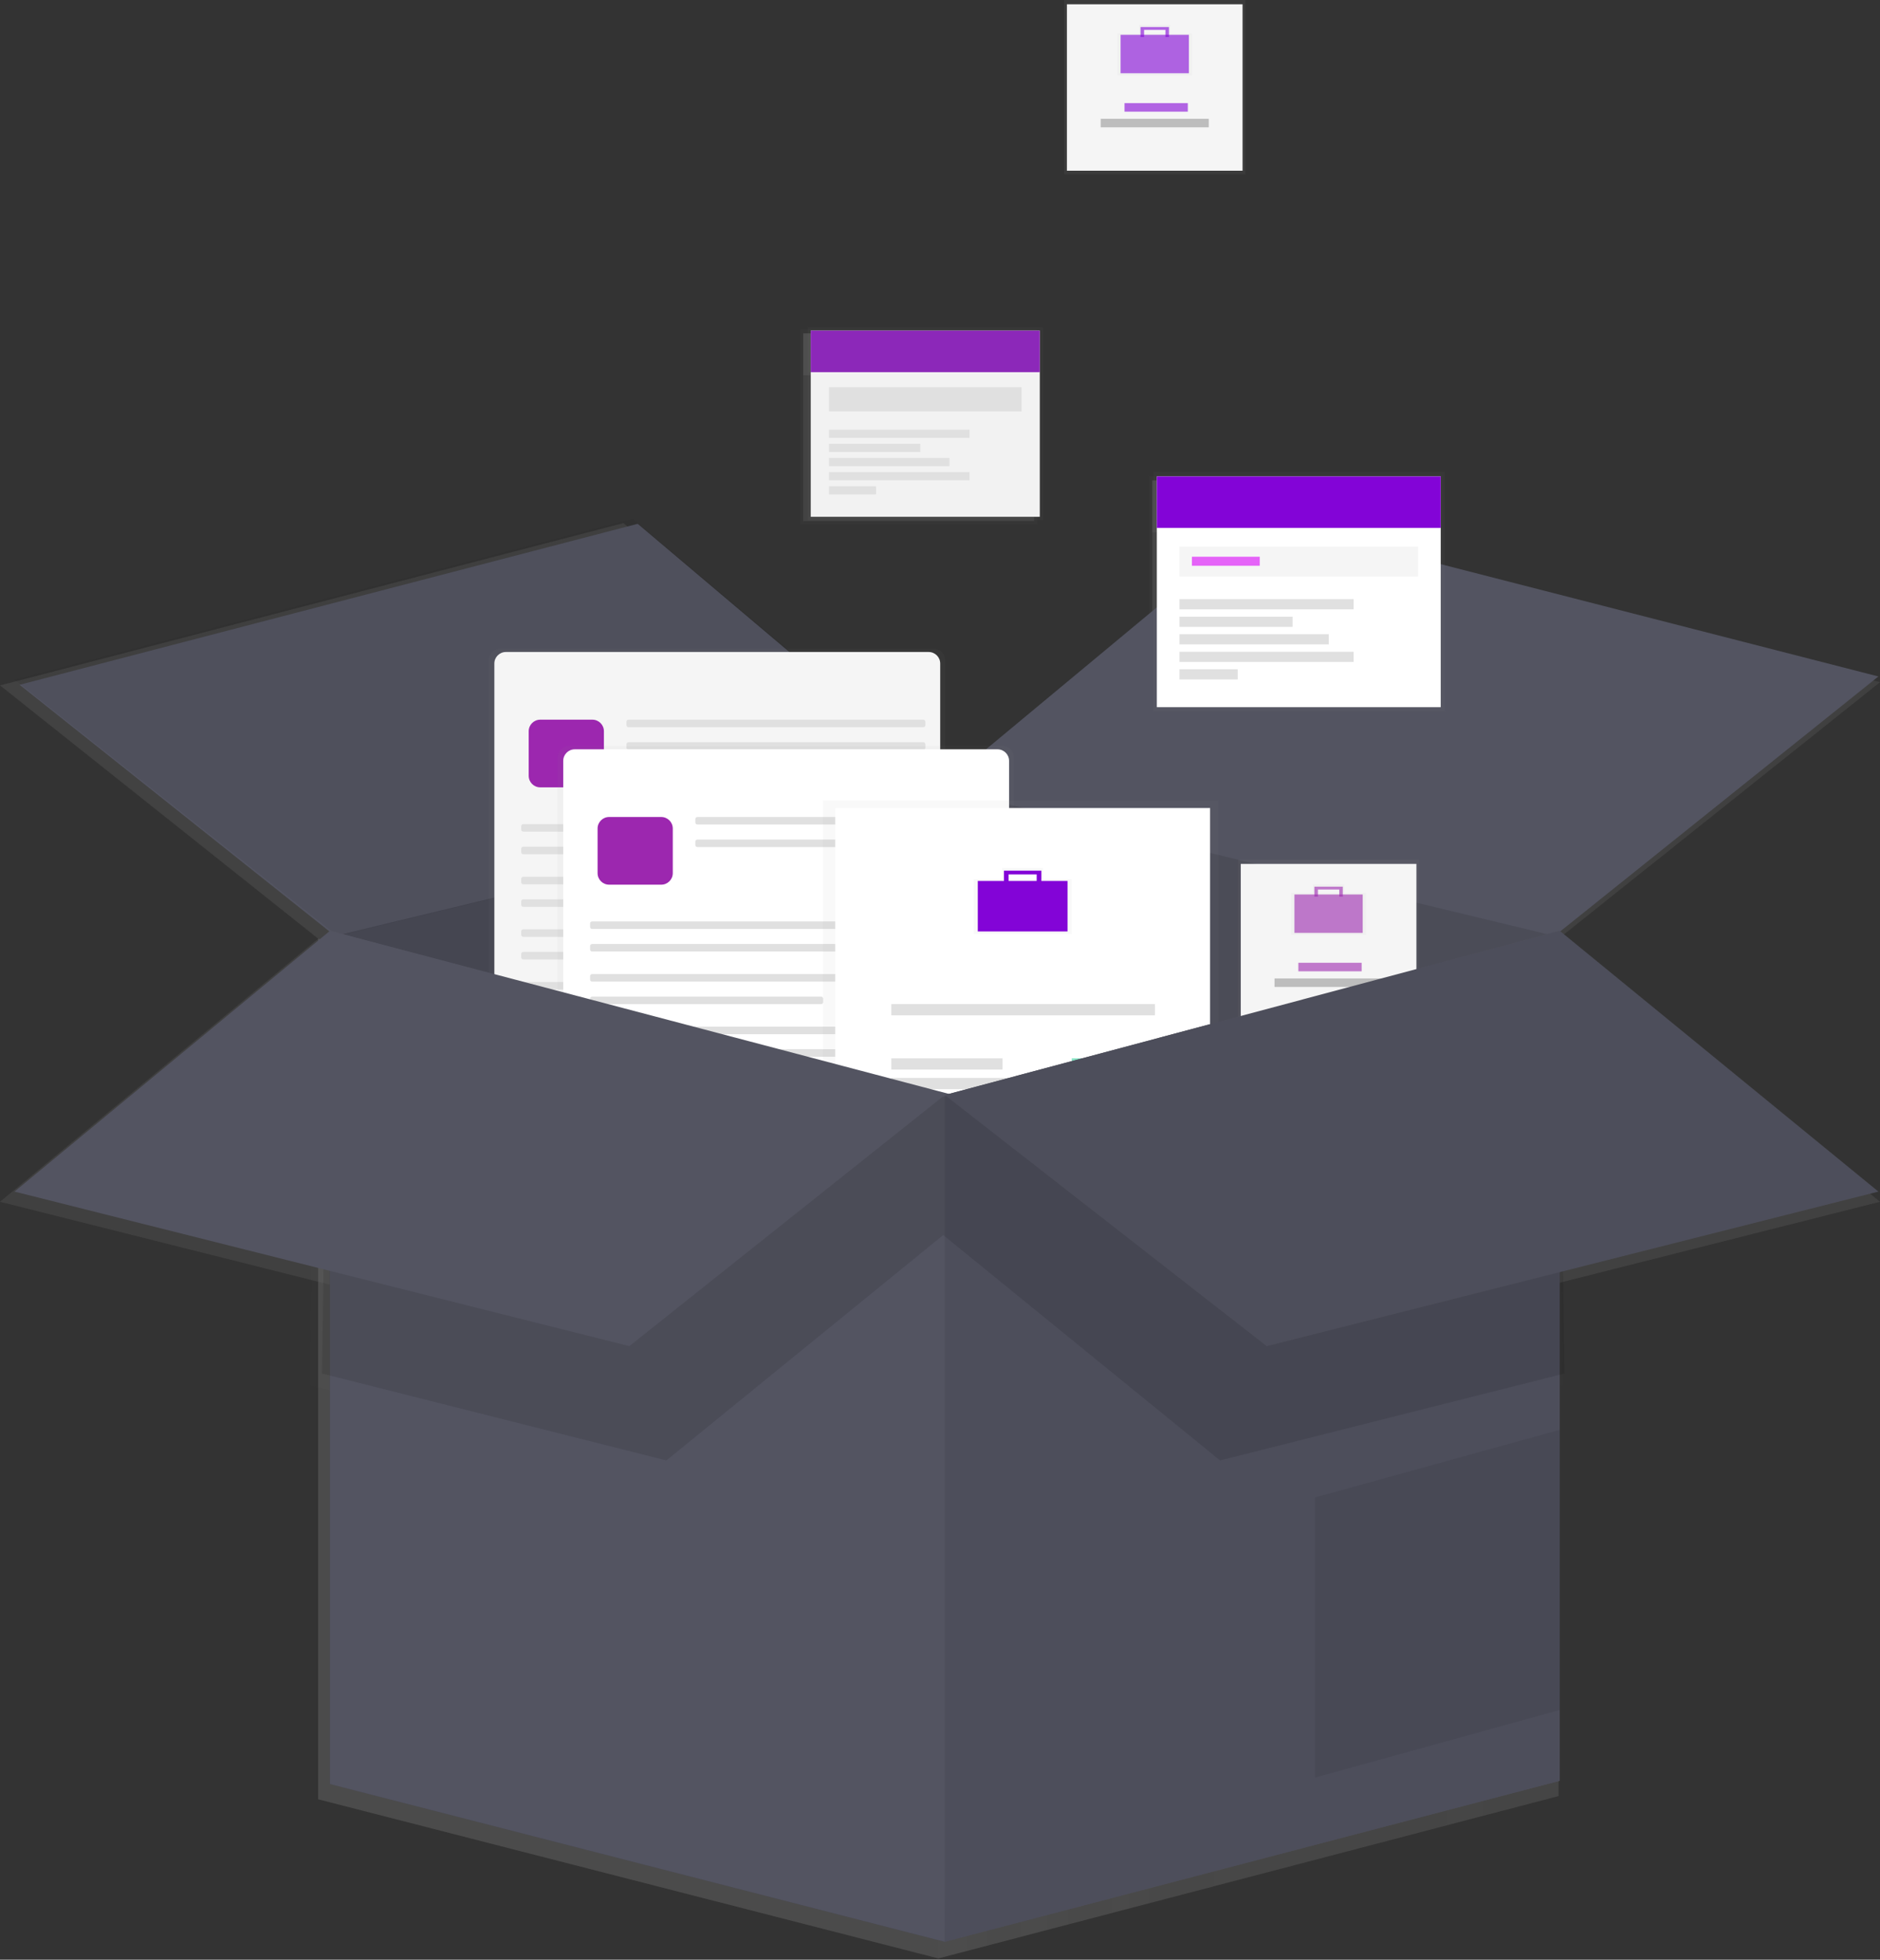 <?xml version="1.0" encoding="UTF-8" standalone="no"?>
<!DOCTYPE svg PUBLIC "-//W3C//DTD SVG 1.1//EN" "http://www.w3.org/Graphics/SVG/1.1/DTD/svg11.dtd">
<svg width="100%" height="100%" viewBox="0 0 734 765" version="1.1" xmlns="http://www.w3.org/2000/svg" xmlns:xlink="http://www.w3.org/1999/xlink" xml:space="preserve" xmlns:serif="http://www.serif.com/" style="fill-rule:evenodd;clip-rule:evenodd;stroke-linejoin:round;stroke-miterlimit:2;">
    <rect x="0" y="0" width="734" height="765" fill="#333333" stroke="none"/>
    <g opacity="0.7">
        <path d="M608.5,366.44L366.37,308.13L366.37,764.5L608.5,701.12L608.5,366.44Z" style="fill:url(#_Linear1);fill-rule:nonzero;"/>
        <g opacity="0.1">
            <path d="M608.5,366.44L366.37,308.13L366.37,764.5L608.5,701.12L608.5,366.44Z" style="fill:url(#_Linear2);fill-rule:nonzero;"/>
        </g>
        <path d="M124.23,366.44L366.37,308.13L366.37,764.5L124.23,702.38L124.23,366.44Z" style="fill:url(#_Linear3);fill-rule:nonzero;"/>
        <g opacity="0.17">
            <path d="M124.23,366.44L366.37,308.13L366.37,764.5L124.23,702.38L124.23,366.44Z" style="fill:url(#_Linear4);fill-rule:nonzero;"/>
        </g>
        <path d="M366.37,308.13L491.87,204.18L734,266.3L608.5,366.44L366.37,308.13Z" style="fill:url(#_Linear5);fill-rule:nonzero;"/>
        <path d="M0,267.56L124.23,366.44L366.37,308.13L243.4,204.18L0,267.56Z" style="fill:url(#_Linear6);fill-rule:nonzero;"/>
        <g opacity="0.05">
            <path d="M0,267.56L124.23,366.44L366.37,308.13L243.4,204.18L0,267.56Z" style="fill:url(#_Linear7);fill-rule:nonzero;"/>
        </g>
        <g opacity="0.5">
            <path d="M366.5,259.88C366.5,257.396 364.484,255.38 362,255.38L191.28,255.38C188.796,255.38 186.78,257.396 186.78,259.88L186.78,416.7C186.78,419.184 188.796,421.2 191.28,421.2L362,421.2C364.484,421.2 366.5,419.184 366.5,416.7L366.5,259.88Z" style="fill:url(#_Linear8);"/>
        </g>
        <path d="M364.55,261.16C364.55,258.676 362.534,256.66 360.05,256.66L193.47,256.66C190.986,256.66 188.97,258.676 188.97,261.16L188.97,413.96C188.97,416.444 190.986,418.46 193.47,418.46L360.05,418.46C362.534,418.46 364.55,416.444 364.55,413.96L364.55,261.16Z" style="fill:url(#_Linear9);"/>
        <path d="M232.11,287.81C232.11,285.326 230.094,283.31 227.61,283.31L207,283.31C204.516,283.31 202.5,285.326 202.5,287.81L202.5,305.46C202.5,307.944 204.516,309.96 207,309.96L227.61,309.96C230.094,309.96 232.11,307.944 232.11,305.46L232.11,287.81Z" style="fill:url(#_Linear10);"/>
        <path d="M358.7,284.11C358.7,283.668 358.342,283.31 357.9,283.31L241.79,283.31C241.348,283.31 240.99,283.668 240.99,284.11L240.99,285.47C240.99,285.912 241.348,286.27 241.79,286.27L357.9,286.27C358.342,286.27 358.7,285.912 358.7,285.47L358.7,284.11Z" style="fill:url(#_Linear11);"/>
        <path d="M358.7,292.99C358.7,292.548 358.342,292.19 357.9,292.19L241.79,292.19C241.348,292.19 240.99,292.548 240.99,292.99L240.99,294.35C240.99,294.792 241.348,295.15 241.79,295.15L357.9,295.15C358.342,295.15 358.7,294.792 358.7,294.35L358.7,292.99Z" style="fill:url(#_Linear12);"/>
        <path d="M358.7,325.24C358.7,324.798 358.342,324.44 357.9,324.44L200.34,324.44C199.898,324.44 199.54,324.798 199.54,325.24L199.54,326.6C199.54,327.042 199.898,327.4 200.34,327.4L357.9,327.4C358.342,327.4 358.7,327.042 358.7,326.6L358.7,325.24Z" style="fill:url(#_Linear13);"/>
        <path d="M358.7,334.12C358.7,333.678 358.342,333.32 357.9,333.32L200.34,333.32C199.898,333.32 199.54,333.678 199.54,334.12L199.54,335.48C199.54,335.922 199.898,336.28 200.34,336.28L357.9,336.28C358.342,336.28 358.7,335.922 358.7,335.48L358.7,334.12Z" style="fill:url(#_Linear14);"/>
        <path d="M358.7,345.96C358.7,345.518 358.342,345.16 357.9,345.16L200.34,345.16C199.898,345.16 199.54,345.518 199.54,345.96L199.54,347.32C199.54,347.762 199.898,348.12 200.34,348.12L357.9,348.12C358.342,348.12 358.7,347.762 358.7,347.32L358.7,345.96Z" style="fill:url(#_Linear15);"/>
        <path d="M291.33,354.85C291.33,354.408 290.972,354.05 290.53,354.05L200.34,354.05C199.898,354.05 199.54,354.408 199.54,354.85L199.54,356.21C199.54,356.652 199.898,357.01 200.34,357.01L290.53,357.01C290.972,357.01 291.33,356.652 291.33,356.21L291.33,354.85Z" style="fill:url(#_Linear16);"/>
        <path d="M358.7,366.66C358.7,366.218 358.342,365.86 357.9,365.86L200.34,365.86C199.898,365.86 199.54,366.218 199.54,366.66L199.54,368.02C199.54,368.462 199.898,368.82 200.34,368.82L357.9,368.82C358.342,368.82 358.7,368.462 358.7,368.02L358.7,366.66Z" style="fill:url(#_Linear17);"/>
        <path d="M358.7,375.54C358.7,375.098 358.342,374.74 357.9,374.74L200.34,374.74C199.898,374.74 199.54,375.098 199.54,375.54L199.54,376.9C199.54,377.342 199.898,377.7 200.34,377.7L357.9,377.7C358.342,377.7 358.7,377.342 358.7,376.9L358.7,375.54Z" style="fill:url(#_Linear18);"/>
        <path d="M358.7,387.39C358.7,386.948 358.342,386.59 357.9,386.59L200.34,386.59C199.898,386.59 199.54,386.948 199.54,387.39L199.54,388.75C199.54,389.192 199.898,389.55 200.34,389.55L357.9,389.55C358.342,389.55 358.7,389.192 358.7,388.75L358.7,387.39Z" style="fill:url(#_Linear19);"/>
        <path d="M291.33,396.27C291.33,395.828 290.972,395.47 290.53,395.47L200.34,395.47C199.898,395.47 199.54,395.828 199.54,396.27L199.54,397.63C199.54,398.072 199.898,398.43 200.34,398.43L290.53,398.43C290.972,398.43 291.33,398.072 291.33,397.63L291.33,396.27Z" style="fill:url(#_Linear20);"/>
        <g opacity="0.5">
            <path d="M393.62,298.19C393.62,295.706 391.604,293.69 389.12,293.69L218.4,293.69C215.916,293.69 213.9,295.706 213.9,298.19L213.9,455.01C213.9,457.494 215.916,459.51 218.4,459.51L389.12,459.51C391.604,459.51 393.62,457.494 393.62,455.01L393.62,298.19Z" style="fill:url(#_Linear21);"/>
        </g>
        <path d="M391.67,299.48C391.67,296.996 389.654,294.98 387.17,294.98L220.59,294.98C218.106,294.98 216.09,296.996 216.09,299.48L216.09,452.28C216.09,454.764 218.106,456.78 220.59,456.78L387.17,456.78C389.654,456.78 391.67,454.764 391.67,452.28L391.67,299.48Z" style="fill:url(#_Linear22);"/>
        <path d="M259.23,326.13C259.23,323.646 257.214,321.63 254.73,321.63L234.12,321.63C231.636,321.63 229.62,323.646 229.62,326.13L229.62,343.78C229.62,346.264 231.636,348.28 234.12,348.28L254.73,348.28C257.214,348.28 259.23,346.264 259.23,343.78L259.23,326.13Z" style="fill:url(#_Linear23);"/>
        <path d="M385.83,322.43C385.83,321.988 385.472,321.63 385.03,321.63L268.92,321.63C268.478,321.63 268.12,321.988 268.12,322.43L268.12,323.79C268.12,324.232 268.478,324.59 268.92,324.59L385.03,324.59C385.472,324.59 385.83,324.232 385.83,323.79L385.83,322.43Z" style="fill:url(#_Linear24);"/>
        <path d="M385.83,331.31C385.83,330.868 385.472,330.51 385.03,330.51L268.92,330.51C268.478,330.51 268.12,330.868 268.12,331.31L268.12,332.67C268.12,333.112 268.478,333.47 268.92,333.47L385.03,333.47C385.472,333.47 385.83,333.112 385.83,332.67L385.83,331.31Z" style="fill:url(#_Linear25);"/>
        <path d="M385.82,363.55C385.82,363.108 385.462,362.75 385.02,362.75L227.46,362.75C227.018,362.75 226.66,363.108 226.66,363.55L226.66,364.91C226.66,365.352 227.018,365.71 227.46,365.71L385.02,365.71C385.462,365.71 385.82,365.352 385.82,364.91L385.82,363.55Z" style="fill:url(#_Linear26);"/>
        <path d="M385.82,372.44C385.82,371.998 385.462,371.64 385.02,371.64L227.46,371.64C227.018,371.64 226.66,371.998 226.66,372.44L226.66,373.8C226.66,374.242 227.018,374.6 227.46,374.6L385.02,374.6C385.462,374.6 385.82,374.242 385.82,373.8L385.82,372.44Z" style="fill:url(#_Linear27);"/>
        <path d="M385.82,384.28C385.82,383.838 385.462,383.48 385.02,383.48L227.46,383.48C227.018,383.48 226.66,383.838 226.66,384.28L226.66,385.64C226.66,386.082 227.018,386.44 227.46,386.44L385.02,386.44C385.462,386.44 385.82,386.082 385.82,385.64L385.82,384.28Z" style="fill:url(#_Linear28);"/>
        <path d="M318.45,393.16C318.45,392.718 318.092,392.36 317.65,392.36L227.46,392.36C227.018,392.36 226.66,392.718 226.66,393.16L226.66,394.52C226.66,394.962 227.018,395.32 227.46,395.32L317.65,395.32C318.092,395.32 318.45,394.962 318.45,394.52L318.45,393.16Z" style="fill:url(#_Linear29);"/>
        <path d="M385.82,404.98C385.82,404.538 385.462,404.18 385.02,404.18L227.46,404.18C227.018,404.18 226.66,404.538 226.66,404.98L226.66,406.34C226.66,406.782 227.018,407.14 227.46,407.14L385.02,407.14C385.462,407.14 385.82,406.782 385.82,406.34L385.82,404.98Z" style="fill:url(#_Linear30);"/>
        <path d="M385.82,413.86C385.82,413.418 385.462,413.06 385.02,413.06L227.46,413.06C227.018,413.06 226.66,413.418 226.66,413.86L226.66,415.22C226.66,415.662 227.018,416.02 227.46,416.02L385.02,416.02C385.462,416.02 385.82,415.662 385.82,415.22L385.82,413.86Z" style="fill:url(#_Linear31);"/>
        <path d="M385.82,425.71C385.82,425.268 385.462,424.91 385.02,424.91L227.46,424.91C227.018,424.91 226.66,425.268 226.66,425.71L226.66,427.07C226.66,427.512 227.018,427.87 227.46,427.87L385.02,427.87C385.462,427.87 385.82,427.512 385.82,427.07L385.82,425.71Z" style="fill:url(#_Linear32);"/>
        <path d="M318.45,434.59C318.45,434.148 318.092,433.79 317.65,433.79L227.46,433.79C227.018,433.79 226.66,434.148 226.66,434.59L226.66,435.95C226.66,436.392 227.018,436.75 227.46,436.75L317.65,436.75C318.092,436.75 318.45,436.392 318.45,435.95L318.45,434.59Z" style="fill:url(#_Linear33);"/>
        <g opacity="0.5">
            <rect x="318.41" y="315.15" width="155.72" height="182.96" style="fill:url(#_Linear34);"/>
        </g>
        <rect x="323.2" y="318.1" width="147.62" height="175.97" style="fill:url(#_Linear35);"/>
        <g opacity="0.5">
            <path d="M405.05,346.08L405.05,341.66L389,341.66L389,346.08L377.71,346.08L377.71,367.79L416.31,367.79L416.31,346.08L405.05,346.08ZM391,343.25L403,343.25L403,346.06L391,346.06L391,343.25Z" style="fill:url(#_Linear36);fill-rule:nonzero;"/>
        </g>
        <rect x="379.34" y="346.81" width="35.34" height="19.88" style="fill:url(#_Linear37);"/>
        <path d="M389.65,342.76L389.65,347.92L391.49,347.92L391.49,344.24L402.53,344.24L402.53,347.92L404.37,347.92L404.37,342.76L389.65,342.76Z" style="fill:url(#_Linear38);fill-rule:nonzero;"/>
        <rect x="345.29" y="395.3" width="103.81" height="4.42" style="fill:url(#_Linear39);"/>
        <rect x="345.29" y="424.38" width="103.81" height="4.42" style="fill:url(#_Linear40);"/>
        <rect x="345.29" y="432.11" width="103.81" height="4.42" style="fill:url(#_Linear41);"/>
        <rect x="345.29" y="416.65" width="43.81" height="4.42" style="fill:url(#_Linear42);"/>
        <g opacity="0.6">
            <rect x="416.34" y="416.65" width="32.76" height="4.42" style="fill:url(#_Linear43);"/>
        </g>
        <rect x="381.73" y="450.15" width="32.76" height="4.42" style="fill:url(#_Linear44);"/>
        <path d="M124.23,366.44L124.23,702.38L366.37,764.5L366.37,431.1L124.23,366.44Z" style="fill:url(#_Linear45);fill-rule:nonzero;"/>
        <path d="M608.5,701.12L366.37,764.5L366.37,431.1L608.5,366.44L608.5,701.12Z" style="fill:url(#_Linear46);fill-rule:nonzero;"/>
        <g opacity="0.07">
            <path d="M608.5,701.12L366.37,764.5L366.37,431.1L608.5,366.44L608.5,701.12Z" style="fill:url(#_Linear47);fill-rule:nonzero;"/>
        </g>
        <g opacity="0.07">
            <path d="M512.15,589.56L512.15,699.85L608.5,673.23L608.5,562.94L512.15,589.56Z" style="fill:url(#_Linear48);fill-rule:nonzero;"/>
        </g>
        <rect x="481.78" y="338.42" width="71.41" height="68.61" style="fill:url(#_Linear49);"/>
        <rect x="482.9" y="340.1" width="69.17" height="65.53" style="fill:url(#_Linear50);"/>
        <g opacity="0.5">
            <path d="M523.6,351.59L523.6,348.25L511.37,348.25L511.37,351.61L502.8,351.61L502.8,368.13L532.17,368.13L532.17,351.59L523.6,351.59ZM512.9,349.45L522.08,349.45L522.08,351.59L512.9,351.59L512.9,349.45Z" style="fill:url(#_Linear51);fill-rule:nonzero;"/>
        </g>
        <g opacity="0.6">
            <rect x="504.04" y="352.15" width="26.88" height="15.12" style="fill:url(#_Linear52);"/>
        </g>
        <g opacity="0.6">
            <path d="M511.88,349.06L511.88,352.99L513.29,352.99L513.29,350.19L521.69,350.19L521.69,352.99L523.09,352.99L523.09,349.06L511.88,349.06Z" style="fill:url(#_Linear53);fill-rule:nonzero;"/>
        </g>
        <g opacity="0.6">
            <rect x="505.58" y="379.03" width="24.92" height="3.36" style="fill:url(#_Linear54);"/>
        </g>
        <rect x="496.2" y="385.19" width="42.57" height="3.36" style="fill:url(#_Linear55);"/>
        <g opacity="0.5">
            <rect x="312.49" y="128.69" width="92.52" height="76" style="fill:url(#_Linear56);"/>
        </g>
        <rect x="313.57" y="130.13" width="90.19" height="73.3" style="fill:url(#_Linear57);"/>
        <rect x="313.57" y="130.13" width="90.19" height="16.35" style="fill:url(#_Linear58);"/>
        <g opacity="0.1">
            <rect x="313.57" y="130.13" width="90.19" height="16.35" style="fill:url(#_Linear59);"/>
        </g>
        <rect x="320.76" y="152.41" width="75.82" height="9.52" style="fill:url(#_Linear60);"/>
        <rect x="320.76" y="169.12" width="55.34" height="3.23" style="fill:url(#_Linear61);"/>
        <rect x="320.76" y="174.69" width="35.93" height="3.23" style="fill:url(#_Linear62);"/>
        <rect x="320.76" y="180.26" width="47.43" height="3.23" style="fill:url(#_Linear63);"/>
        <rect x="320.76" y="185.82" width="55.34" height="3.23" style="fill:url(#_Linear64);"/>
        <rect x="320.76" y="191.39" width="18.5" height="3.23" style="fill:url(#_Linear65);"/>
        <g opacity="0.5">
            <rect x="448.52" y="185.76" width="114.68" height="94.19" style="fill:url(#_Linear66);"/>
        </g>
        <rect x="449.86" y="187.54" width="111.79" height="90.85" style="fill:url(#_Linear67);"/>
        <rect x="449.86" y="187.54" width="111.79" height="20.26" style="fill:url(#_Linear68);"/>
        <rect x="458.76" y="215.15" width="93.97" height="11.8" style="fill:url(#_Linear69);"/>
        <rect x="458.76" y="235.86" width="68.59" height="4.01" style="fill:url(#_Linear70);"/>
        <rect x="458.76" y="242.76" width="44.54" height="4.01" style="fill:url(#_Linear71);"/>
        <rect x="458.76" y="249.67" width="58.79" height="4.01" style="fill:url(#_Linear72);"/>
        <rect x="458.76" y="256.57" width="68.59" height="4.01" style="fill:url(#_Linear73);"/>
        <rect x="458.76" y="263.47" width="22.94" height="4.01" style="fill:url(#_Linear74);"/>
        <rect x="463.66" y="219.16" width="26.72" height="3.56" style="fill:url(#_Linear75);"/>
        <g opacity="0.1">
            <path d="M121.07,540.75L256.71,574.98L365.73,486.24L365.73,431.73L123.6,370.88L121.07,540.75Z" style="fill:url(#_Linear76);fill-rule:nonzero;"/>
        </g>
        <g opacity="0.1">
            <path d="M610.4,540.75L474.75,574.98L365.73,486.24L365.73,431.73L607.86,370.88L610.4,540.75Z" style="fill:url(#_Linear77);fill-rule:nonzero;"/>
        </g>
        <path d="M124.23,366.44L0,469.13L242.13,529.98L366.37,431.1L124.23,366.44Z" style="fill:url(#_Linear78);fill-rule:nonzero;"/>
        <path d="M608.5,366.44L734,469.13L493.14,529.98L366.37,431.1L608.5,366.44Z" style="fill:url(#_Linear79);fill-rule:nonzero;"/>
        <g opacity="0.07">
            <path d="M608.5,366.44L734,469.13L493.14,529.98L366.37,431.1L608.5,366.44Z" style="fill:url(#_Linear80);fill-rule:nonzero;"/>
        </g>
    </g>
    <path d="M608.94,363.36L368.88,305.54L368.88,758.01L608.94,695.17L608.94,363.36Z" style="fill:rgb(83,84,97);fill-rule:nonzero;"/>
    <path d="M608.94,363.36L368.88,305.54L368.88,758.01L608.94,695.17L608.94,363.36Z" style="fill-opacity:0.1;fill-rule:nonzero;"/>
    <path d="M128.83,363.36L368.88,305.54L368.88,758.01L128.83,696.42L128.83,363.36Z" style="fill:rgb(83,84,97);fill-rule:nonzero;"/>
    <path d="M128.83,361.36L368.88,303.54L368.88,758.01L128.83,696.42L128.83,361.36Z" style="fill-opacity:0.17;fill-rule:nonzero;"/>
    <path d="M366.88,307.54L493.31,202.48L733.37,264.07L606.94,365.36L366.88,307.54Z" style="fill:rgb(83,84,97);fill-rule:nonzero;"/>
    <path d="M7.66,267.32L130.83,365.36L370.88,307.54L248.97,204.48L7.66,267.32Z" style="fill:rgb(83,84,97);fill-rule:nonzero;"/>
    <path d="M5.66,265.32L131.83,365.36L371.88,307.54L246.97,202.48L5.66,265.32Z" style="fill-opacity:0.05;fill-rule:nonzero;"/>
    <g opacity="0.5">
        <path d="M369.01,257.74C369.01,255.256 366.994,253.24 364.51,253.24L195.33,253.24C192.846,253.24 190.83,255.256 190.83,257.74L190.83,413.14C190.83,415.624 192.846,417.64 195.33,417.64L364.51,417.64C366.994,417.64 369.01,415.624 369.01,413.14L369.01,257.74Z" style="fill:url(#_Linear81);"/>
    </g>
    <path d="M367.08,259.02C367.08,256.536 365.064,254.52 362.58,254.52L197.51,254.52C195.026,254.52 193.01,256.536 193.01,259.02L193.01,410.43C193.01,412.914 195.026,414.93 197.51,414.93L362.58,414.93C365.064,414.93 367.08,412.914 367.08,410.43L367.08,259.02Z" style="fill:rgb(245,245,245);"/>
    <path d="M235.78,285.44C235.78,282.956 233.764,280.94 231.28,280.94L210.92,280.94C208.436,280.94 206.42,282.956 206.42,285.44L206.42,302.86C206.42,305.344 208.436,307.36 210.92,307.36L231.28,307.36C233.764,307.36 235.78,305.344 235.78,302.86L235.78,285.44Z" style="fill:rgb(156,39,175);"/>
    <path d="M361.29,281.74C361.29,281.298 360.932,280.94 360.49,280.94L245.39,280.94C244.948,280.94 244.59,281.298 244.59,281.74L244.59,283.08C244.59,283.522 244.948,283.88 245.39,283.88L360.49,283.88C360.932,283.88 361.29,283.522 361.29,283.08L361.29,281.74Z" style="fill:rgb(224,224,224);"/>
    <path d="M361.29,290.54C361.29,290.098 360.932,289.74 360.49,289.74L245.39,289.74C244.948,289.74 244.59,290.098 244.59,290.54L244.59,291.88C244.59,292.322 244.948,292.68 245.39,292.68L360.49,292.68C360.932,292.68 361.29,292.322 361.29,291.88L361.29,290.54Z" style="fill:rgb(224,224,224);"/>
    <path d="M361.29,322.51C361.29,322.068 360.932,321.71 360.49,321.71L204.29,321.71C203.848,321.71 203.49,322.068 203.49,322.51L203.49,323.85C203.49,324.292 203.848,324.65 204.29,324.65L360.49,324.65C360.932,324.65 361.29,324.292 361.29,323.85L361.29,322.51Z" style="fill:rgb(224,224,224);"/>
    <path d="M361.29,331.32C361.29,330.878 360.932,330.52 360.49,330.52L204.29,330.52C203.848,330.52 203.49,330.878 203.49,331.32L203.49,332.66C203.49,333.102 203.848,333.46 204.29,333.46L360.49,333.46C360.932,333.46 361.29,333.102 361.29,332.66L361.29,331.32Z" style="fill:rgb(224,224,224);"/>
    <path d="M361.29,343.06C361.29,342.618 360.932,342.26 360.49,342.26L204.29,342.26C203.848,342.26 203.49,342.618 203.49,343.06L203.49,344.4C203.49,344.842 203.848,345.2 204.29,345.2L360.49,345.2C360.932,345.2 361.29,344.842 361.29,344.4L361.29,343.06Z" style="fill:rgb(224,224,224);"/>
    <path d="M294.5,351.87C294.5,351.428 294.142,351.07 293.7,351.07L204.29,351.07C203.848,351.07 203.49,351.428 203.49,351.87L203.49,353.21C203.49,353.652 203.848,354.01 204.29,354.01L293.7,354.01C294.142,354.01 294.5,353.652 294.5,353.21L294.5,351.87Z" style="fill:rgb(224,224,224);"/>
    <path d="M361.29,363.58C361.29,363.138 360.932,362.78 360.49,362.78L204.29,362.78C203.848,362.78 203.49,363.138 203.49,363.58L203.49,364.92C203.49,365.362 203.848,365.72 204.29,365.72L360.49,365.72C360.932,365.72 361.29,365.362 361.29,364.92L361.29,363.58Z" style="fill:rgb(224,224,224);"/>
    <path d="M361.29,372.39C361.29,371.948 360.932,371.59 360.49,371.59L204.29,371.59C203.848,371.59 203.49,371.948 203.49,372.39L203.49,373.73C203.49,374.172 203.848,374.53 204.29,374.53L360.49,374.53C360.932,374.53 361.29,374.172 361.29,373.73L361.29,372.39Z" style="fill:rgb(224,224,224);"/>
    <path d="M361.29,384.13C361.29,383.688 360.932,383.33 360.49,383.33L204.29,383.33C203.848,383.33 203.49,383.688 203.49,384.13L203.49,385.47C203.49,385.912 203.848,386.27 204.29,386.27L360.49,386.27C360.932,386.27 361.29,385.912 361.29,385.47L361.29,384.13Z" style="fill:rgb(224,224,224);"/>
    <path d="M294.5,392.94C294.5,392.498 294.142,392.14 293.7,392.14L204.29,392.14C203.848,392.14 203.49,392.498 203.49,392.94L203.49,394.28C203.49,394.722 203.848,395.08 204.29,395.08L293.7,395.08C294.142,395.08 294.5,394.722 294.5,394.28L294.5,392.94Z" style="fill:rgb(224,224,224);"/>
    <g opacity="0.5">
        <path d="M395.9,295.73C395.9,293.246 393.884,291.23 391.4,291.23L222.22,291.23C219.736,291.23 217.72,293.246 217.72,295.73L217.72,451.13C217.72,453.614 219.736,455.63 222.22,455.63L391.4,455.63C393.884,455.63 395.9,453.614 395.9,451.13L395.9,295.73Z" style="fill:url(#_Linear82);"/>
    </g>
    <path d="M393.97,297.01C393.97,294.526 391.954,292.51 389.47,292.51L224.4,292.51C221.916,292.51 219.9,294.526 219.9,297.01L219.9,448.42C219.9,450.904 221.916,452.92 224.4,452.92L389.47,452.92C391.954,452.92 393.97,450.904 393.97,448.42L393.97,297.01Z" style="fill:white;"/>
    <path d="M262.67,323.43C262.67,320.946 260.654,318.93 258.17,318.93L237.81,318.93C235.326,318.93 233.31,320.946 233.31,323.43L233.31,340.85C233.31,343.334 235.326,345.35 237.81,345.35L258.17,345.35C260.654,345.35 262.67,343.334 262.67,340.85L262.67,323.43Z" style="fill:rgb(156,39,175);"/>
    <path d="M388.18,319.73C388.18,319.288 387.822,318.93 387.38,318.93L272.28,318.93C271.838,318.93 271.48,319.288 271.48,319.73L271.48,321.07C271.48,321.512 271.838,321.87 272.28,321.87L387.38,321.87C387.822,321.87 388.18,321.512 388.18,321.07L388.18,319.73Z" style="fill:rgb(224,224,224);"/>
    <path d="M388.18,328.53C388.18,328.088 387.822,327.73 387.38,327.73L272.28,327.73C271.838,327.73 271.48,328.088 271.48,328.53L271.48,329.87C271.48,330.312 271.838,330.67 272.28,330.67L387.38,330.67C387.822,330.67 388.18,330.312 388.18,329.87L388.18,328.53Z" style="fill:rgb(224,224,224);"/>
    <path d="M388.18,360.5C388.18,360.058 387.822,359.7 387.38,359.7L231.18,359.7C230.738,359.7 230.38,360.058 230.38,360.5L230.38,361.84C230.38,362.282 230.738,362.64 231.18,362.64L387.38,362.64C387.822,362.64 388.18,362.282 388.18,361.84L388.18,360.5Z" style="fill:rgb(224,224,224);"/>
    <path d="M388.18,369.31C388.18,368.868 387.822,368.51 387.38,368.51L231.18,368.51C230.738,368.51 230.38,368.868 230.38,369.31L230.38,370.65C230.38,371.092 230.738,371.45 231.18,371.45L387.38,371.45C387.822,371.45 388.18,371.092 388.18,370.65L388.18,369.31Z" style="fill:rgb(224,224,224);"/>
    <path d="M388.18,381.05C388.18,380.608 387.822,380.25 387.38,380.25L231.18,380.25C230.738,380.25 230.38,380.608 230.38,381.05L230.38,382.39C230.38,382.832 230.738,383.19 231.18,383.19L387.38,383.19C387.822,383.19 388.18,382.832 388.18,382.39L388.18,381.05Z" style="fill:rgb(224,224,224);"/>
    <path d="M321.39,389.86C321.39,389.418 321.032,389.06 320.59,389.06L231.18,389.06C230.738,389.06 230.38,389.418 230.38,389.86L230.38,391.2C230.38,391.642 230.738,392 231.18,392L320.59,392C321.032,392 321.39,391.642 321.39,391.2L321.39,389.86Z" style="fill:rgb(224,224,224);"/>
    <path d="M388.18,401.57C388.18,401.128 387.822,400.77 387.38,400.77L231.18,400.77C230.738,400.77 230.38,401.128 230.38,401.57L230.38,402.91C230.38,403.352 230.738,403.71 231.18,403.71L387.38,403.71C387.822,403.71 388.18,403.352 388.18,402.91L388.18,401.57Z" style="fill:rgb(224,224,224);"/>
    <path d="M388.18,410.38C388.18,409.938 387.822,409.58 387.38,409.58L231.18,409.58C230.738,409.58 230.38,409.938 230.38,410.38L230.38,411.72C230.38,412.162 230.738,412.52 231.18,412.52L387.38,412.52C387.822,412.52 388.18,412.162 388.18,411.72L388.18,410.38Z" style="fill:rgb(224,224,224);"/>
    <path d="M388.18,422.12C388.18,421.678 387.822,421.32 387.38,421.32L231.18,421.32C230.738,421.32 230.38,421.678 230.38,422.12L230.38,423.46C230.38,423.902 230.738,424.26 231.18,424.26L387.38,424.26C387.822,424.26 388.18,423.902 388.18,423.46L388.18,422.12Z" style="fill:rgb(224,224,224);"/>
    <path d="M321.39,430.93C321.39,430.488 321.032,430.13 320.59,430.13L231.18,430.13C230.738,430.13 230.38,430.488 230.38,430.93L230.38,432.27C230.38,432.712 230.738,433.07 231.18,433.07L320.59,433.07C321.032,433.07 321.39,432.712 321.39,432.27L321.39,430.93Z" style="fill:rgb(224,224,224);"/>
    <g opacity="0.5">
        <rect x="321.34" y="312.51" width="154.39" height="181.39" style="fill:url(#_Linear83);"/>
    </g>
    <rect x="326.09" y="315.43" width="146.36" height="174.46" style="fill:white;"/>
    <g opacity="0.5">
        <path d="M407.24,343.17L407.24,338.78L391.29,338.78L391.29,343.17L380.13,343.17L380.13,364.7L418.4,364.7L418.4,343.17L407.24,343.17ZM393.24,340.38L405.24,340.38L405.24,343.17L393.24,343.17L393.24,340.38Z" style="fill:url(#_Linear84);fill-rule:nonzero;"/>
    </g>
    <rect x="381.75" y="343.9" width="35.04" height="19.71" style="fill:rgb(131,4,215);"/>
    <path d="M391.97,339.88L391.97,344.99L393.79,344.99L393.79,341.34L404.74,341.34L404.74,344.99L406.57,344.99L406.57,339.88L391.97,339.88Z" style="fill:rgb(131,4,215);fill-rule:nonzero;"/>
    <rect x="347.99" y="391.97" width="102.92" height="4.38" style="fill:rgb(224,224,224);"/>
    <rect x="347.99" y="420.8" width="102.92" height="4.38" style="fill:rgb(224,224,224);"/>
    <rect x="347.99" y="428.47" width="102.92" height="4.38" style="fill:rgb(224,224,224);"/>
    <rect x="347.99" y="413.14" width="43.43" height="4.38" style="fill:rgb(224,224,224);"/>
    <rect x="418.43" y="413.14" width="32.48" height="4.38" style="fill:rgb(58,210,159);fill-opacity:0.6;"/>
    <rect x="384.12" y="446.35" width="32.48" height="4.38" style="fill:rgb(95,175,254);"/>
    <path d="M128.83,363.36L128.83,696.42L368.88,758.01L372.12,427.46L128.83,363.36Z" style="fill:rgb(83,84,97);fill-rule:nonzero;"/>
    <path d="M608.94,695.17L368.88,758.01L368.88,427.46L608.94,363.36L608.94,695.17Z" style="fill:rgb(83,84,97);fill-rule:nonzero;"/>
    <path d="M608.94,695.17L368.88,758.01L368.88,427.46L608.94,363.36L608.94,695.17Z" style="fill-opacity:0.07;fill-rule:nonzero;"/>
    <path d="M513.42,584.57L513.42,693.91L608.94,667.52L608.94,558.17L513.42,584.57Z" style="fill-opacity:0.07;fill-rule:nonzero;"/>
    <rect x="483.31" y="335.58" width="70.8" height="68.02" style="fill:url(#_Linear85);"/>
    <rect x="484.42" y="337.24" width="68.58" height="64.97" style="fill:rgb(245,245,245);"/>
    <g opacity="0.5">
        <path d="M524.78,348.63L524.78,345.25L512.65,345.25L512.65,348.59L504.16,348.59L504.16,364.97L533.27,364.97L533.27,348.63L524.78,348.63ZM514.17,346.51L523.27,346.51L523.27,348.63L514.17,348.63L514.17,346.51Z" style="fill:url(#_Linear86);fill-rule:nonzero;"/>
    </g>
    <rect x="505.38" y="349.18" width="26.65" height="14.99" style="fill:rgb(156,39,175);fill-opacity:0.6;"/>
    <path d="M513.16,346.13L513.16,350.02L514.55,350.02L514.55,347.24L522.88,347.24L522.88,350.02L524.26,350.02L524.26,346.13L513.16,346.13Z" style="fill:rgb(156,39,175);fill-opacity:0.6;fill-rule:nonzero;"/>
    <g opacity="0.6">
        <rect x="506.91" y="375.84" width="24.71" height="3.33" style="fill:rgb(156,39,175);"/>
    </g>
    <rect x="497.61" y="381.95" width="42.2" height="3.33" style="fill:rgb(189,189,189);"/>
    <rect x="415.44" y="0" width="70.8" height="68.02" style="fill:url(#_Linear87);"/>
    <rect x="416.55" y="1.67" width="68.58" height="64.97" style="fill:rgb(245,245,245);"/>
    <g opacity="0.5">
        <path d="M456.91,13.05L456.91,9.72L444.78,9.72L444.78,13.05L436.29,13.05L436.29,29.43L465.4,29.43L465.4,13.05L456.91,13.05ZM446.3,10.93L455.4,10.93L455.4,13.05L446.3,13.05L446.3,10.93Z" style="fill:url(#_Linear88);fill-rule:nonzero;"/>
    </g>
    <rect x="437.51" y="13.6" width="26.65" height="14.99" style="fill:rgb(131,4,215);fill-opacity:0.6;"/>
    <path d="M445.29,10.55L445.29,14.44L446.68,14.44L446.68,11.66L455.01,11.66L455.01,14.44L456.39,14.44L456.39,10.55L445.29,10.55Z" style="fill:rgb(131,4,215);fill-opacity:0.6;fill-rule:nonzero;"/>
    <g opacity="0.6">
        <rect x="439.04" y="40.26" width="24.71" height="3.33" style="fill:rgb(131,4,215);"/>
    </g>
    <rect x="429.74" y="46.37" width="42.2" height="3.33" style="fill:rgb(189,189,189);"/>
    <g opacity="0.5">
        <rect x="315.47" y="127.64" width="91.73" height="75.35" style="fill:url(#_Linear89);"/>
    </g>
    <rect x="316.54" y="129.07" width="89.42" height="72.67" style="fill:rgb(242,242,242);"/>
    <rect x="316.54" y="129.07" width="89.42" height="16.21" style="fill:rgb(147,37,192);"/>
    <rect x="316.54" y="129.07" width="89.42" height="16.21" style="fill:rgb(76,76,126);fill-opacity:0.1;"/>
    <rect x="323.67" y="151.16" width="75.17" height="9.44" style="fill:rgb(224,224,224);"/>
    <rect x="323.67" y="167.72" width="54.86" height="3.21" style="fill:rgb(224,224,224);"/>
    <rect x="323.67" y="173.24" width="35.62" height="3.21" style="fill:rgb(224,224,224);"/>
    <rect x="323.67" y="178.76" width="47.02" height="3.21" style="fill:rgb(224,224,224);"/>
    <rect x="323.67" y="184.29" width="54.86" height="3.21" style="fill:rgb(224,224,224);"/>
    <rect x="323.67" y="189.81" width="18.35" height="3.21" style="fill:rgb(224,224,224);"/>
    <g opacity="0.5">
        <rect x="450.33" y="184.22" width="113.7" height="93.39" style="fill:url(#_Linear90);"/>
    </g>
    <rect x="451.66" y="185.98" width="110.83" height="90.08" style="fill:white;"/>
    <rect x="451.66" y="185.98" width="110.83" height="20.09" style="fill:rgb(131,4,215);"/>
    <rect x="460.49" y="213.36" width="93.17" height="11.7" style="fill:rgb(245,245,245);"/>
    <rect x="460.49" y="233.89" width="68" height="3.97" style="fill:rgb(224,224,224);"/>
    <rect x="460.49" y="240.74" width="44.16" height="3.97" style="fill:rgb(224,224,224);"/>
    <rect x="460.49" y="247.58" width="58.28" height="3.97" style="fill:rgb(224,224,224);"/>
    <rect x="460.49" y="254.43" width="68" height="3.97" style="fill:rgb(224,224,224);"/>
    <rect x="460.49" y="261.27" width="22.74" height="3.97" style="fill:rgb(224,224,224);"/>
    <rect x="465.35" y="217.33" width="26.49" height="3.53" style="fill:rgb(229,99,248);"/>
    <path d="M125.69,536.18L260.17,570.11L368.26,482.13L368.26,428.09L128.2,367.76L125.69,536.18Z" style="fill-opacity:0.1;fill-rule:nonzero;"/>
    <path d="M610.83,536.18L476.35,570.11L368.26,482.13L368.26,428.09L608.32,367.76L610.83,536.18Z" style="fill-opacity:0.1;fill-rule:nonzero;"/>
    <path d="M128.83,363.36L5.66,465.16L245.71,525.49L368.88,427.46L128.83,363.36Z" style="fill:rgb(83,84,97);fill-rule:nonzero;"/>
    <path d="M608.94,363.36L733.37,465.16L494.57,525.49L368.88,427.46L608.94,363.36Z" style="fill:rgb(83,84,97);fill-rule:nonzero;"/>
    <path d="M608.94,363.36L733.37,465.16L494.57,525.49L368.88,427.46L608.94,363.36Z" style="fill-opacity:0.07;fill-rule:nonzero;"/>
    <defs>
        <linearGradient id="_Linear1" x1="0" y1="0" x2="1" y2="0" gradientUnits="userSpaceOnUse" gradientTransform="matrix(242.13,0,0,242.13,366.37,536.32)"><stop offset="0" style="stop-color:rgb(128,128,128);stop-opacity:0.25"/><stop offset="0.54" style="stop-color:rgb(128,128,128);stop-opacity:0.12"/><stop offset="1" style="stop-color:rgb(128,128,128);stop-opacity:0.1"/></linearGradient>
        <linearGradient id="_Linear2" x1="0" y1="0" x2="1" y2="0" gradientUnits="userSpaceOnUse" gradientTransform="matrix(242.13,0,0,242.13,366.37,536.32)"><stop offset="0" style="stop-color:rgb(128,128,128);stop-opacity:0.25"/><stop offset="0.54" style="stop-color:rgb(128,128,128);stop-opacity:0.12"/><stop offset="1" style="stop-color:rgb(128,128,128);stop-opacity:0.1"/></linearGradient>
        <linearGradient id="_Linear3" x1="0" y1="0" x2="1" y2="0" gradientUnits="userSpaceOnUse" gradientTransform="matrix(58631.8,0,0,58631.8,30205.3,245068)"><stop offset="0" style="stop-color:rgb(128,128,128);stop-opacity:0.25"/><stop offset="0.54" style="stop-color:rgb(128,128,128);stop-opacity:0.12"/><stop offset="1" style="stop-color:rgb(128,128,128);stop-opacity:0.1"/></linearGradient>
        <linearGradient id="_Linear4" x1="0" y1="0" x2="1" y2="0" gradientUnits="userSpaceOnUse" gradientTransform="matrix(58631.8,0,0,58631.8,30205.3,245068)"><stop offset="0" style="stop-color:rgb(128,128,128);stop-opacity:0.25"/><stop offset="0.54" style="stop-color:rgb(128,128,128);stop-opacity:0.12"/><stop offset="1" style="stop-color:rgb(128,128,128);stop-opacity:0.1"/></linearGradient>
        <linearGradient id="_Linear5" x1="0" y1="0" x2="1" y2="0" gradientUnits="userSpaceOnUse" gradientTransform="matrix(135152,0,0,135152,135055,46498.6)"><stop offset="0" style="stop-color:rgb(128,128,128);stop-opacity:0.25"/><stop offset="0.54" style="stop-color:rgb(128,128,128);stop-opacity:0.12"/><stop offset="1" style="stop-color:rgb(128,128,128);stop-opacity:0.1"/></linearGradient>
        <linearGradient id="_Linear6" x1="0" y1="0" x2="1" y2="0" gradientUnits="userSpaceOnUse" gradientTransform="matrix(134227,0,0,134227,0,46498.6)"><stop offset="0" style="stop-color:rgb(128,128,128);stop-opacity:0.25"/><stop offset="0.54" style="stop-color:rgb(128,128,128);stop-opacity:0.12"/><stop offset="1" style="stop-color:rgb(128,128,128);stop-opacity:0.1"/></linearGradient>
        <linearGradient id="_Linear7" x1="0" y1="0" x2="1" y2="0" gradientUnits="userSpaceOnUse" gradientTransform="matrix(134227,0,0,134227,0,46498.6)"><stop offset="0" style="stop-color:rgb(128,128,128);stop-opacity:0.25"/><stop offset="0.54" style="stop-color:rgb(128,128,128);stop-opacity:0.12"/><stop offset="1" style="stop-color:rgb(128,128,128);stop-opacity:0.1"/></linearGradient>
        <linearGradient id="_Linear8" x1="0" y1="0" x2="1" y2="0" gradientUnits="userSpaceOnUse" gradientTransform="matrix(1.68356e-12,-27494.6,27494.6,1.68356e-12,49904.5,70097.1)"><stop offset="0" style="stop-color:rgb(128,128,128);stop-opacity:0.25"/><stop offset="0.54" style="stop-color:rgb(128,128,128);stop-opacity:0.12"/><stop offset="1" style="stop-color:rgb(128,128,128);stop-opacity:0.1"/></linearGradient>
        <linearGradient id="_Linear9" x1="0" y1="0" x2="1" y2="0" gradientUnits="userSpaceOnUse" gradientTransform="matrix(30828.3,0,0,30828.3,33368.3,54873.9)"><stop offset="0" style="stop-color:rgb(128,128,128);stop-opacity:0.25"/><stop offset="0.54" style="stop-color:rgb(128,128,128);stop-opacity:0.12"/><stop offset="1" style="stop-color:rgb(128,128,128);stop-opacity:0.1"/></linearGradient>
        <linearGradient id="_Linear10" x1="0" y1="0" x2="1" y2="0" gradientUnits="userSpaceOnUse" gradientTransform="matrix(876.752,0,0,876.752,6198.53,8188.5)"><stop offset="0" style="stop-color:rgb(128,128,128);stop-opacity:0.25"/><stop offset="0.54" style="stop-color:rgb(128,128,128);stop-opacity:0.12"/><stop offset="1" style="stop-color:rgb(128,128,128);stop-opacity:0.1"/></linearGradient>
        <linearGradient id="_Linear11" x1="0" y1="0" x2="1" y2="0" gradientUnits="userSpaceOnUse" gradientTransform="matrix(13855.6,0,0,13855.6,28607.9,1126.29)"><stop offset="0" style="stop-color:rgb(128,128,128);stop-opacity:0.25"/><stop offset="0.54" style="stop-color:rgb(128,128,128);stop-opacity:0.12"/><stop offset="1" style="stop-color:rgb(128,128,128);stop-opacity:0.1"/></linearGradient>
        <linearGradient id="_Linear12" x1="0" y1="0" x2="1" y2="0" gradientUnits="userSpaceOnUse" gradientTransform="matrix(13855.6,0,0,13855.6,28607.9,1161.45)"><stop offset="0" style="stop-color:rgb(128,128,128);stop-opacity:0.25"/><stop offset="0.54" style="stop-color:rgb(128,128,128);stop-opacity:0.12"/><stop offset="1" style="stop-color:rgb(128,128,128);stop-opacity:0.1"/></linearGradient>
        <linearGradient id="_Linear13" x1="0" y1="0" x2="1" y2="0" gradientUnits="userSpaceOnUse" gradientTransform="matrix(25331.9,0,0,25331.9,31958.3,1289.16)"><stop offset="0" style="stop-color:rgb(128,128,128);stop-opacity:0.25"/><stop offset="0.54" style="stop-color:rgb(128,128,128);stop-opacity:0.12"/><stop offset="1" style="stop-color:rgb(128,128,128);stop-opacity:0.1"/></linearGradient>
        <linearGradient id="_Linear14" x1="0" y1="0" x2="1" y2="0" gradientUnits="userSpaceOnUse" gradientTransform="matrix(25331.9,0,0,25331.9,31958.3,1324.33)"><stop offset="0" style="stop-color:rgb(128,128,128);stop-opacity:0.25"/><stop offset="0.54" style="stop-color:rgb(128,128,128);stop-opacity:0.12"/><stop offset="1" style="stop-color:rgb(128,128,128);stop-opacity:0.1"/></linearGradient>
        <linearGradient id="_Linear15" x1="0" y1="0" x2="1" y2="0" gradientUnits="userSpaceOnUse" gradientTransform="matrix(25331.9,0,0,25331.9,31958.3,1371.21)"><stop offset="0" style="stop-color:rgb(128,128,128);stop-opacity:0.25"/><stop offset="0.54" style="stop-color:rgb(128,128,128);stop-opacity:0.12"/><stop offset="1" style="stop-color:rgb(128,128,128);stop-opacity:0.1"/></linearGradient>
        <linearGradient id="_Linear16" x1="0" y1="0" x2="1" y2="0" gradientUnits="userSpaceOnUse" gradientTransform="matrix(8425.4,0,0,8425.4,18515.3,1406.42)"><stop offset="0" style="stop-color:rgb(128,128,128);stop-opacity:0.25"/><stop offset="0.54" style="stop-color:rgb(128,128,128);stop-opacity:0.12"/><stop offset="1" style="stop-color:rgb(128,128,128);stop-opacity:0.1"/></linearGradient>
        <linearGradient id="_Linear17" x1="0" y1="0" x2="1" y2="0" gradientUnits="userSpaceOnUse" gradientTransform="matrix(25331.9,0,0,25331.9,31958.3,1453.19)"><stop offset="0" style="stop-color:rgb(128,128,128);stop-opacity:0.25"/><stop offset="0.54" style="stop-color:rgb(128,128,128);stop-opacity:0.12"/><stop offset="1" style="stop-color:rgb(128,128,128);stop-opacity:0.1"/></linearGradient>
        <linearGradient id="_Linear18" x1="0" y1="0" x2="1" y2="0" gradientUnits="userSpaceOnUse" gradientTransform="matrix(25331.9,0,0,25331.9,31958.3,1488.35)"><stop offset="0" style="stop-color:rgb(128,128,128);stop-opacity:0.25"/><stop offset="0.54" style="stop-color:rgb(128,128,128);stop-opacity:0.12"/><stop offset="1" style="stop-color:rgb(128,128,128);stop-opacity:0.1"/></linearGradient>
        <linearGradient id="_Linear19" x1="0" y1="0" x2="1" y2="0" gradientUnits="userSpaceOnUse" gradientTransform="matrix(25331.9,0,0,25331.9,31958.3,1535.28)"><stop offset="0" style="stop-color:rgb(128,128,128);stop-opacity:0.25"/><stop offset="0.54" style="stop-color:rgb(128,128,128);stop-opacity:0.12"/><stop offset="1" style="stop-color:rgb(128,128,128);stop-opacity:0.1"/></linearGradient>
        <linearGradient id="_Linear20" x1="0" y1="0" x2="1" y2="0" gradientUnits="userSpaceOnUse" gradientTransform="matrix(8425.4,0,0,8425.4,18515.3,1570.44)"><stop offset="0" style="stop-color:rgb(128,128,128);stop-opacity:0.25"/><stop offset="0.54" style="stop-color:rgb(128,128,128);stop-opacity:0.12"/><stop offset="1" style="stop-color:rgb(128,128,128);stop-opacity:0.1"/></linearGradient>
        <linearGradient id="_Linear21" x1="0" y1="0" x2="1" y2="0" gradientUnits="userSpaceOnUse" gradientTransform="matrix(1.68366e-12,-27496.3,27496.3,1.68366e-12,54805.6,76489.6)"><stop offset="0" style="stop-color:rgb(128,128,128);stop-opacity:0.25"/><stop offset="0.54" style="stop-color:rgb(128,128,128);stop-opacity:0.12"/><stop offset="1" style="stop-color:rgb(128,128,128);stop-opacity:0.1"/></linearGradient>
        <linearGradient id="_Linear22" x1="0" y1="0" x2="1" y2="0" gradientUnits="userSpaceOnUse" gradientTransform="matrix(30828.3,0,0,30828.3,38157.2,61112.4)"><stop offset="0" style="stop-color:rgb(128,128,128);stop-opacity:0.25"/><stop offset="0.54" style="stop-color:rgb(128,128,128);stop-opacity:0.12"/><stop offset="1" style="stop-color:rgb(128,128,128);stop-opacity:0.1"/></linearGradient>
        <linearGradient id="_Linear23" x1="0" y1="0" x2="1" y2="0" gradientUnits="userSpaceOnUse" gradientTransform="matrix(876.752,0,0,876.752,7028.67,9248.05)"><stop offset="0" style="stop-color:rgb(128,128,128);stop-opacity:0.25"/><stop offset="0.54" style="stop-color:rgb(128,128,128);stop-opacity:0.12"/><stop offset="1" style="stop-color:rgb(128,128,128);stop-opacity:0.1"/></linearGradient>
        <linearGradient id="_Linear24" x1="0" y1="0" x2="1" y2="0" gradientUnits="userSpaceOnUse" gradientTransform="matrix(13855.6,0,0,13855.6,31828.5,1278.04)"><stop offset="0" style="stop-color:rgb(128,128,128);stop-opacity:0.25"/><stop offset="0.54" style="stop-color:rgb(128,128,128);stop-opacity:0.12"/><stop offset="1" style="stop-color:rgb(128,128,128);stop-opacity:0.1"/></linearGradient>
        <linearGradient id="_Linear25" x1="0" y1="0" x2="1" y2="0" gradientUnits="userSpaceOnUse" gradientTransform="matrix(13855.6,0,0,13855.6,31828.5,1313.2)"><stop offset="0" style="stop-color:rgb(128,128,128);stop-opacity:0.25"/><stop offset="0.54" style="stop-color:rgb(128,128,128);stop-opacity:0.12"/><stop offset="1" style="stop-color:rgb(128,128,128);stop-opacity:0.1"/></linearGradient>
        <linearGradient id="_Linear26" x1="0" y1="0" x2="1" y2="0" gradientUnits="userSpaceOnUse" gradientTransform="matrix(25333.5,0,0,25333.5,36301.9,1440.87)"><stop offset="0" style="stop-color:rgb(128,128,128);stop-opacity:0.25"/><stop offset="0.54" style="stop-color:rgb(128,128,128);stop-opacity:0.12"/><stop offset="1" style="stop-color:rgb(128,128,128);stop-opacity:0.1"/></linearGradient>
        <linearGradient id="_Linear27" x1="0" y1="0" x2="1" y2="0" gradientUnits="userSpaceOnUse" gradientTransform="matrix(25333.5,0,0,25333.5,36301.9,1476.08)"><stop offset="0" style="stop-color:rgb(128,128,128);stop-opacity:0.25"/><stop offset="0.54" style="stop-color:rgb(128,128,128);stop-opacity:0.12"/><stop offset="1" style="stop-color:rgb(128,128,128);stop-opacity:0.1"/></linearGradient>
        <linearGradient id="_Linear28" x1="0" y1="0" x2="1" y2="0" gradientUnits="userSpaceOnUse" gradientTransform="matrix(25333.5,0,0,25333.5,36301.9,1522.96)"><stop offset="0" style="stop-color:rgb(128,128,128);stop-opacity:0.25"/><stop offset="0.54" style="stop-color:rgb(128,128,128);stop-opacity:0.12"/><stop offset="1" style="stop-color:rgb(128,128,128);stop-opacity:0.1"/></linearGradient>
        <linearGradient id="_Linear29" x1="0" y1="0" x2="1" y2="0" gradientUnits="userSpaceOnUse" gradientTransform="matrix(8425.4,0,0,8425.4,21031.8,1558.13)"><stop offset="0" style="stop-color:rgb(128,128,128);stop-opacity:0.25"/><stop offset="0.54" style="stop-color:rgb(128,128,128);stop-opacity:0.12"/><stop offset="1" style="stop-color:rgb(128,128,128);stop-opacity:0.1"/></linearGradient>
        <linearGradient id="_Linear30" x1="0" y1="0" x2="1" y2="0" gradientUnits="userSpaceOnUse" gradientTransform="matrix(25333.5,0,0,25333.5,36301.9,1604.93)"><stop offset="0" style="stop-color:rgb(128,128,128);stop-opacity:0.25"/><stop offset="0.54" style="stop-color:rgb(128,128,128);stop-opacity:0.12"/><stop offset="1" style="stop-color:rgb(128,128,128);stop-opacity:0.1"/></linearGradient>
        <linearGradient id="_Linear31" x1="0" y1="0" x2="1" y2="0" gradientUnits="userSpaceOnUse" gradientTransform="matrix(25333.5,0,0,25333.5,36301.9,1640.1)"><stop offset="0" style="stop-color:rgb(128,128,128);stop-opacity:0.25"/><stop offset="0.54" style="stop-color:rgb(128,128,128);stop-opacity:0.12"/><stop offset="1" style="stop-color:rgb(128,128,128);stop-opacity:0.1"/></linearGradient>
        <linearGradient id="_Linear32" x1="0" y1="0" x2="1" y2="0" gradientUnits="userSpaceOnUse" gradientTransform="matrix(25333.5,0,0,25333.5,36301.9,1687.02)"><stop offset="0" style="stop-color:rgb(128,128,128);stop-opacity:0.25"/><stop offset="0.54" style="stop-color:rgb(128,128,128);stop-opacity:0.12"/><stop offset="1" style="stop-color:rgb(128,128,128);stop-opacity:0.1"/></linearGradient>
        <linearGradient id="_Linear33" x1="0" y1="0" x2="1" y2="0" gradientUnits="userSpaceOnUse" gradientTransform="matrix(8425.4,0,0,8425.4,21031.8,1722.19)"><stop offset="0" style="stop-color:rgb(128,128,128);stop-opacity:0.25"/><stop offset="0.54" style="stop-color:rgb(128,128,128);stop-opacity:0.12"/><stop offset="1" style="stop-color:rgb(128,128,128);stop-opacity:0.1"/></linearGradient>
        <linearGradient id="_Linear34" x1="0" y1="0" x2="1" y2="0" gradientUnits="userSpaceOnUse" gradientTransform="matrix(2.04971e-12,-33474.4,33474.4,2.04971e-12,62025.6,91449.4)"><stop offset="0" style="stop-color:rgb(128,128,128);stop-opacity:0.25"/><stop offset="0.54" style="stop-color:rgb(128,128,128);stop-opacity:0.12"/><stop offset="1" style="stop-color:rgb(128,128,128);stop-opacity:0.1"/></linearGradient>
        <linearGradient id="_Linear35" x1="0" y1="0" x2="1" y2="0" gradientUnits="userSpaceOnUse" gradientTransform="matrix(21791.7,0,0,21791.7,48034,71776)"><stop offset="0" style="stop-color:rgb(128,128,128);stop-opacity:0.25"/><stop offset="0.54" style="stop-color:rgb(128,128,128);stop-opacity:0.12"/><stop offset="1" style="stop-color:rgb(128,128,128);stop-opacity:0.1"/></linearGradient>
        <linearGradient id="_Linear36" x1="0" y1="0" x2="1" y2="0" gradientUnits="userSpaceOnUse" gradientTransform="matrix(4.1808e-14,-682.777,682.777,4.1808e-14,24696.1,11722.3)"><stop offset="0" style="stop-color:rgb(128,128,128);stop-opacity:0.25"/><stop offset="0.54" style="stop-color:rgb(128,128,128);stop-opacity:0.12"/><stop offset="1" style="stop-color:rgb(128,128,128);stop-opacity:0.1"/></linearGradient>
        <linearGradient id="_Linear37" x1="0" y1="0" x2="1" y2="0" gradientUnits="userSpaceOnUse" gradientTransform="matrix(1248.92,0,0,1248.92,13785.2,7439)"><stop offset="0" style="stop-color:rgb(128,128,128);stop-opacity:0.25"/><stop offset="0.54" style="stop-color:rgb(128,128,128);stop-opacity:0.12"/><stop offset="1" style="stop-color:rgb(128,128,128);stop-opacity:0.1"/></linearGradient>
        <linearGradient id="_Linear38" x1="0" y1="0" x2="1" y2="0" gradientUnits="userSpaceOnUse" gradientTransform="matrix(216.678,0,0,216.678,6125.3,2124.71)"><stop offset="0" style="stop-color:rgb(128,128,128);stop-opacity:0.25"/><stop offset="0.54" style="stop-color:rgb(128,128,128);stop-opacity:0.12"/><stop offset="1" style="stop-color:rgb(128,128,128);stop-opacity:0.1"/></linearGradient>
        <linearGradient id="_Linear39" x1="0" y1="0" x2="1" y2="0" gradientUnits="userSpaceOnUse" gradientTransform="matrix(10776.5,0,0,10776.5,36189.8,2152.29)"><stop offset="0" style="stop-color:rgb(128,128,128);stop-opacity:0.25"/><stop offset="0.54" style="stop-color:rgb(128,128,128);stop-opacity:0.12"/><stop offset="1" style="stop-color:rgb(128,128,128);stop-opacity:0.1"/></linearGradient>
        <linearGradient id="_Linear40" x1="0" y1="0" x2="1" y2="0" gradientUnits="userSpaceOnUse" gradientTransform="matrix(10776.5,0,0,10776.5,36189.8,2309.91)"><stop offset="0" style="stop-color:rgb(128,128,128);stop-opacity:0.25"/><stop offset="0.54" style="stop-color:rgb(128,128,128);stop-opacity:0.12"/><stop offset="1" style="stop-color:rgb(128,128,128);stop-opacity:0.1"/></linearGradient>
        <linearGradient id="_Linear41" x1="0" y1="0" x2="1" y2="0" gradientUnits="userSpaceOnUse" gradientTransform="matrix(10776.5,0,0,10776.5,36189.8,2351.8)"><stop offset="0" style="stop-color:rgb(128,128,128);stop-opacity:0.25"/><stop offset="0.54" style="stop-color:rgb(128,128,128);stop-opacity:0.12"/><stop offset="1" style="stop-color:rgb(128,128,128);stop-opacity:0.1"/></linearGradient>
        <linearGradient id="_Linear42" x1="0" y1="0" x2="1" y2="0" gradientUnits="userSpaceOnUse" gradientTransform="matrix(1919.32,0,0,1919.32,15472.4,2268.01)"><stop offset="0" style="stop-color:rgb(128,128,128);stop-opacity:0.25"/><stop offset="0.54" style="stop-color:rgb(128,128,128);stop-opacity:0.12"/><stop offset="1" style="stop-color:rgb(128,128,128);stop-opacity:0.1"/></linearGradient>
        <linearGradient id="_Linear43" x1="0" y1="0" x2="1" y2="0" gradientUnits="userSpaceOnUse" gradientTransform="matrix(1073.22,0,0,1073.22,14055.6,2268.01)"><stop offset="0" style="stop-color:rgb(128,128,128);stop-opacity:0.25"/><stop offset="0.54" style="stop-color:rgb(128,128,128);stop-opacity:0.12"/><stop offset="1" style="stop-color:rgb(128,128,128);stop-opacity:0.1"/></linearGradient>
        <linearGradient id="_Linear44" x1="0" y1="0" x2="1" y2="0" gradientUnits="userSpaceOnUse" gradientTransform="matrix(1073.55,0,0,1073.55,12887.2,2449.58)"><stop offset="0" style="stop-color:rgb(128,128,128);stop-opacity:0.25"/><stop offset="0.54" style="stop-color:rgb(128,128,128);stop-opacity:0.12"/><stop offset="1" style="stop-color:rgb(128,128,128);stop-opacity:0.1"/></linearGradient>
        <linearGradient id="_Linear45" x1="0" y1="0" x2="1" y2="0" gradientUnits="userSpaceOnUse" gradientTransform="matrix(58631.8,0,0,58631.8,30205.3,225457)"><stop offset="0" style="stop-color:rgb(128,128,128);stop-opacity:0.25"/><stop offset="0.54" style="stop-color:rgb(128,128,128);stop-opacity:0.12"/><stop offset="1" style="stop-color:rgb(128,128,128);stop-opacity:0.1"/></linearGradient>
        <linearGradient id="_Linear46" x1="0" y1="0" x2="1" y2="0" gradientUnits="userSpaceOnUse" gradientTransform="matrix(58626.9,0,0,58626.9,89075.5,225457)"><stop offset="0" style="stop-color:rgb(128,128,128);stop-opacity:0.25"/><stop offset="0.54" style="stop-color:rgb(128,128,128);stop-opacity:0.12"/><stop offset="1" style="stop-color:rgb(128,128,128);stop-opacity:0.1"/></linearGradient>
        <linearGradient id="_Linear47" x1="0" y1="0" x2="1" y2="0" gradientUnits="userSpaceOnUse" gradientTransform="matrix(58626.9,0,0,58626.9,89075.5,225457)"><stop offset="0" style="stop-color:rgb(128,128,128);stop-opacity:0.25"/><stop offset="0.54" style="stop-color:rgb(128,128,128);stop-opacity:0.12"/><stop offset="1" style="stop-color:rgb(128,128,128);stop-opacity:0.1"/></linearGradient>
        <linearGradient id="_Linear48" x1="0" y1="0" x2="1" y2="0" gradientUnits="userSpaceOnUse" gradientTransform="matrix(9283.32,0,0,9283.32,49857.8,87006.5)"><stop offset="0" style="stop-color:rgb(128,128,128);stop-opacity:0.25"/><stop offset="0.54" style="stop-color:rgb(128,128,128);stop-opacity:0.12"/><stop offset="1" style="stop-color:rgb(128,128,128);stop-opacity:0.1"/></linearGradient>
        <linearGradient id="_Linear49" x1="0" y1="0" x2="1" y2="0" gradientUnits="userSpaceOnUse" gradientTransform="matrix(2.88241e-13,-4707.33,4707.33,2.88241e-13,37435.7,28264.7)"><stop offset="0" style="stop-color:rgb(128,128,128);stop-opacity:0.25"/><stop offset="0.54" style="stop-color:rgb(128,128,128);stop-opacity:0.12"/><stop offset="1" style="stop-color:rgb(128,128,128);stop-opacity:0.1"/></linearGradient>
        <linearGradient id="_Linear50" x1="0" y1="0" x2="1" y2="0" gradientUnits="userSpaceOnUse" gradientTransform="matrix(4784.49,0,0,4784.49,33885.1,24774.3)"><stop offset="0" style="stop-color:rgb(128,128,128);stop-opacity:0.25"/><stop offset="0.54" style="stop-color:rgb(128,128,128);stop-opacity:0.12"/><stop offset="1" style="stop-color:rgb(128,128,128);stop-opacity:0.1"/></linearGradient>
        <linearGradient id="_Linear51" x1="0" y1="0" x2="1" y2="0" gradientUnits="userSpaceOnUse" gradientTransform="matrix(2.42121e-14,-395.413,395.413,2.42121e-14,22544.7,9013.15)"><stop offset="0" style="stop-color:rgb(128,128,128);stop-opacity:0.25"/><stop offset="0.54" style="stop-color:rgb(128,128,128);stop-opacity:0.12"/><stop offset="1" style="stop-color:rgb(128,128,128);stop-opacity:0.1"/></linearGradient>
        <linearGradient id="_Linear52" x1="0" y1="0" x2="1" y2="0" gradientUnits="userSpaceOnUse" gradientTransform="matrix(722.803,0,0,722.803,14052.6,5790.97)"><stop offset="0" style="stop-color:rgb(128,128,128);stop-opacity:0.25"/><stop offset="0.54" style="stop-color:rgb(128,128,128);stop-opacity:0.12"/><stop offset="1" style="stop-color:rgb(128,128,128);stop-opacity:0.1"/></linearGradient>
        <linearGradient id="_Linear53" x1="0" y1="0" x2="1" y2="0" gradientUnits="userSpaceOnUse" gradientTransform="matrix(125.552,0,0,125.552,6250.17,1728.61)"><stop offset="0" style="stop-color:rgb(128,128,128);stop-opacity:0.25"/><stop offset="0.54" style="stop-color:rgb(128,128,128);stop-opacity:0.12"/><stop offset="1" style="stop-color:rgb(128,128,128);stop-opacity:0.1"/></linearGradient>
        <linearGradient id="_Linear54" x1="0" y1="0" x2="1" y2="0" gradientUnits="userSpaceOnUse" gradientTransform="matrix(621.256,0,0,621.256,13104.6,1658.22)"><stop offset="0" style="stop-color:rgb(128,128,128);stop-opacity:0.25"/><stop offset="0.54" style="stop-color:rgb(128,128,128);stop-opacity:0.12"/><stop offset="1" style="stop-color:rgb(128,128,128);stop-opacity:0.1"/></linearGradient>
        <linearGradient id="_Linear55" x1="0" y1="0" x2="1" y2="0" gradientUnits="userSpaceOnUse" gradientTransform="matrix(1812.2,0,0,1812.2,21619.4,1685.07)"><stop offset="0" style="stop-color:rgb(128,128,128);stop-opacity:0.25"/><stop offset="0.54" style="stop-color:rgb(128,128,128);stop-opacity:0.12"/><stop offset="1" style="stop-color:rgb(128,128,128);stop-opacity:0.1"/></linearGradient>
        <linearGradient id="_Linear56" x1="0" y1="0" x2="1" y2="0" gradientUnits="userSpaceOnUse" gradientTransform="matrix(3.53678e-13,-5776,5776,3.53678e-13,33505,15685.1)"><stop offset="0" style="stop-color:rgb(128,128,128);stop-opacity:0.25"/><stop offset="0.54" style="stop-color:rgb(128,128,128);stop-opacity:0.12"/><stop offset="1" style="stop-color:rgb(128,128,128);stop-opacity:0.1"/></linearGradient>
        <linearGradient id="_Linear57" x1="0" y1="0" x2="1" y2="0" gradientUnits="userSpaceOnUse" gradientTransform="matrix(8134.24,0,0,8134.24,28594.4,12355.1)"><stop offset="0" style="stop-color:rgb(128,128,128);stop-opacity:0.25"/><stop offset="0.54" style="stop-color:rgb(128,128,128);stop-opacity:0.12"/><stop offset="1" style="stop-color:rgb(128,128,128);stop-opacity:0.1"/></linearGradient>
        <linearGradient id="_Linear58" x1="0" y1="0" x2="1" y2="0" gradientUnits="userSpaceOnUse" gradientTransform="matrix(8134.24,0,0,8134.24,28594.4,2391.33)"><stop offset="0" style="stop-color:rgb(128,128,128);stop-opacity:0.25"/><stop offset="0.54" style="stop-color:rgb(128,128,128);stop-opacity:0.12"/><stop offset="1" style="stop-color:rgb(128,128,128);stop-opacity:0.1"/></linearGradient>
        <linearGradient id="_Linear59" x1="0" y1="0" x2="1" y2="0" gradientUnits="userSpaceOnUse" gradientTransform="matrix(8134.24,0,0,8134.24,28594.4,2391.33)"><stop offset="0" style="stop-color:rgb(128,128,128);stop-opacity:0.25"/><stop offset="0.54" style="stop-color:rgb(128,128,128);stop-opacity:0.12"/><stop offset="1" style="stop-color:rgb(128,128,128);stop-opacity:0.1"/></linearGradient>
        <linearGradient id="_Linear60" x1="0" y1="0" x2="1" y2="0" gradientUnits="userSpaceOnUse" gradientTransform="matrix(5747.91,0,0,5747.91,24640.8,1648.67)"><stop offset="0" style="stop-color:rgb(128,128,128);stop-opacity:0.25"/><stop offset="0.54" style="stop-color:rgb(128,128,128);stop-opacity:0.12"/><stop offset="1" style="stop-color:rgb(128,128,128);stop-opacity:0.1"/></linearGradient>
        <linearGradient id="_Linear61" x1="0" y1="0" x2="1" y2="0" gradientUnits="userSpaceOnUse" gradientTransform="matrix(3061.96,0,0,3061.96,18071.6,720.578)"><stop offset="0" style="stop-color:rgb(128,128,128);stop-opacity:0.25"/><stop offset="0.54" style="stop-color:rgb(128,128,128);stop-opacity:0.12"/><stop offset="1" style="stop-color:rgb(128,128,128);stop-opacity:0.1"/></linearGradient>
        <linearGradient id="_Linear62" x1="0" y1="0" x2="1" y2="0" gradientUnits="userSpaceOnUse" gradientTransform="matrix(1290.96,0,0,1290.96,11845.7,744.139)"><stop offset="0" style="stop-color:rgb(128,128,128);stop-opacity:0.25"/><stop offset="0.54" style="stop-color:rgb(128,128,128);stop-opacity:0.12"/><stop offset="1" style="stop-color:rgb(128,128,128);stop-opacity:0.1"/></linearGradient>
        <linearGradient id="_Linear63" x1="0" y1="0" x2="1" y2="0" gradientUnits="userSpaceOnUse" gradientTransform="matrix(2249.6,0,0,2249.6,15534.4,767.7)"><stop offset="0" style="stop-color:rgb(128,128,128);stop-opacity:0.25"/><stop offset="0.54" style="stop-color:rgb(128,128,128);stop-opacity:0.12"/><stop offset="1" style="stop-color:rgb(128,128,128);stop-opacity:0.1"/></linearGradient>
        <linearGradient id="_Linear64" x1="0" y1="0" x2="1" y2="0" gradientUnits="userSpaceOnUse" gradientTransform="matrix(3061.96,0,0,3061.96,18071.6,791.251)"><stop offset="0" style="stop-color:rgb(128,128,128);stop-opacity:0.25"/><stop offset="0.54" style="stop-color:rgb(128,128,128);stop-opacity:0.12"/><stop offset="1" style="stop-color:rgb(128,128,128);stop-opacity:0.1"/></linearGradient>
        <linearGradient id="_Linear65" x1="0" y1="0" x2="1" y2="0" gradientUnits="userSpaceOnUse" gradientTransform="matrix(342.25,0,0,342.25,6254.82,814.812)"><stop offset="0" style="stop-color:rgb(128,128,128);stop-opacity:0.25"/><stop offset="0.54" style="stop-color:rgb(128,128,128);stop-opacity:0.12"/><stop offset="1" style="stop-color:rgb(128,128,128);stop-opacity:0.1"/></linearGradient>
        <linearGradient id="_Linear66" x1="0" y1="0" x2="1" y2="0" gradientUnits="userSpaceOnUse" gradientTransform="matrix(5.43238e-13,-8871.76,8871.76,5.43238e-13,58460.5,26554.3)"><stop offset="0" style="stop-color:rgb(128,128,128);stop-opacity:0.25"/><stop offset="0.54" style="stop-color:rgb(128,128,128);stop-opacity:0.12"/><stop offset="1" style="stop-color:rgb(128,128,128);stop-opacity:0.1"/></linearGradient>
        <linearGradient id="_Linear67" x1="0" y1="0" x2="1" y2="0" gradientUnits="userSpaceOnUse" gradientTransform="matrix(12495.9,0,0,12495.9,50739.7,21352)"><stop offset="0" style="stop-color:rgb(128,128,128);stop-opacity:0.25"/><stop offset="0.54" style="stop-color:rgb(128,128,128);stop-opacity:0.12"/><stop offset="1" style="stop-color:rgb(128,128,128);stop-opacity:0.1"/></linearGradient>
        <linearGradient id="_Linear68" x1="0" y1="0" x2="1" y2="0" gradientUnits="userSpaceOnUse" gradientTransform="matrix(12495.9,0,0,12495.9,50739.7,4192.33)"><stop offset="0" style="stop-color:rgb(128,128,128);stop-opacity:0.25"/><stop offset="0.54" style="stop-color:rgb(128,128,128);stop-opacity:0.12"/><stop offset="1" style="stop-color:rgb(128,128,128);stop-opacity:0.1"/></linearGradient>
        <linearGradient id="_Linear69" x1="0" y1="0" x2="1" y2="0" gradientUnits="userSpaceOnUse" gradientTransform="matrix(8830.36,0,0,8830.36,43568.4,2823.54)"><stop offset="0" style="stop-color:rgb(128,128,128);stop-opacity:0.25"/><stop offset="0.54" style="stop-color:rgb(128,128,128);stop-opacity:0.12"/><stop offset="1" style="stop-color:rgb(128,128,128);stop-opacity:0.1"/></linearGradient>
        <linearGradient id="_Linear70" x1="0" y1="0" x2="1" y2="0" gradientUnits="userSpaceOnUse" gradientTransform="matrix(4704.59,0,0,4704.59,31925.1,1189.68)"><stop offset="0" style="stop-color:rgb(128,128,128);stop-opacity:0.25"/><stop offset="0.54" style="stop-color:rgb(128,128,128);stop-opacity:0.12"/><stop offset="1" style="stop-color:rgb(128,128,128);stop-opacity:0.1"/></linearGradient>
        <linearGradient id="_Linear71" x1="0" y1="0" x2="1" y2="0" gradientUnits="userSpaceOnUse" gradientTransform="matrix(1983.81,0,0,1983.81,20891.9,1224.29)"><stop offset="0" style="stop-color:rgb(128,128,128);stop-opacity:0.25"/><stop offset="0.54" style="stop-color:rgb(128,128,128);stop-opacity:0.12"/><stop offset="1" style="stop-color:rgb(128,128,128);stop-opacity:0.1"/></linearGradient>
        <linearGradient id="_Linear72" x1="0" y1="0" x2="1" y2="0" gradientUnits="userSpaceOnUse" gradientTransform="matrix(3456.26,0,0,3456.26,27429.3,1258.87)"><stop offset="0" style="stop-color:rgb(128,128,128);stop-opacity:0.25"/><stop offset="0.54" style="stop-color:rgb(128,128,128);stop-opacity:0.12"/><stop offset="1" style="stop-color:rgb(128,128,128);stop-opacity:0.1"/></linearGradient>
        <linearGradient id="_Linear73" x1="0" y1="0" x2="1" y2="0" gradientUnits="userSpaceOnUse" gradientTransform="matrix(4704.59,0,0,4704.59,31925.1,1293.44)"><stop offset="0" style="stop-color:rgb(128,128,128);stop-opacity:0.25"/><stop offset="0.54" style="stop-color:rgb(128,128,128);stop-opacity:0.12"/><stop offset="1" style="stop-color:rgb(128,128,128);stop-opacity:0.1"/></linearGradient>
        <linearGradient id="_Linear74" x1="0" y1="0" x2="1" y2="0" gradientUnits="userSpaceOnUse" gradientTransform="matrix(526.244,0,0,526.244,10982.7,1328.04)"><stop offset="0" style="stop-color:rgb(128,128,128);stop-opacity:0.25"/><stop offset="0.54" style="stop-color:rgb(128,128,128);stop-opacity:0.12"/><stop offset="1" style="stop-color:rgb(128,128,128);stop-opacity:0.1"/></linearGradient>
        <linearGradient id="_Linear75" x1="0" y1="0" x2="1" y2="0" gradientUnits="userSpaceOnUse" gradientTransform="matrix(713.958,0,0,713.958,12852.7,1005.71)"><stop offset="0" style="stop-color:rgb(128,128,128);stop-opacity:0.25"/><stop offset="0.54" style="stop-color:rgb(128,128,128);stop-opacity:0.12"/><stop offset="1" style="stop-color:rgb(128,128,128);stop-opacity:0.1"/></linearGradient>
        <linearGradient id="_Linear76" x1="0" y1="0" x2="1" y2="0" gradientUnits="userSpaceOnUse" gradientTransform="matrix(59858.5,0,0,59858.5,29742.1,96895.9)"><stop offset="0" style="stop-color:rgb(128,128,128);stop-opacity:0.25"/><stop offset="0.54" style="stop-color:rgb(128,128,128);stop-opacity:0.12"/><stop offset="1" style="stop-color:rgb(128,128,128);stop-opacity:0.1"/></linearGradient>
        <linearGradient id="_Linear77" x1="0" y1="0" x2="1" y2="0" gradientUnits="userSpaceOnUse" gradientTransform="matrix(59863.4,0,0,59863.4,89848.9,96895.9)"><stop offset="0" style="stop-color:rgb(128,128,128);stop-opacity:0.25"/><stop offset="0.54" style="stop-color:rgb(128,128,128);stop-opacity:0.12"/><stop offset="1" style="stop-color:rgb(128,128,128);stop-opacity:0.1"/></linearGradient>
        <linearGradient id="_Linear78" x1="0" y1="0" x2="1" y2="0" gradientUnits="userSpaceOnUse" gradientTransform="matrix(134227,0,0,134227,0,73666.7)"><stop offset="0" style="stop-color:rgb(128,128,128);stop-opacity:0.25"/><stop offset="0.54" style="stop-color:rgb(128,128,128);stop-opacity:0.12"/><stop offset="1" style="stop-color:rgb(128,128,128);stop-opacity:0.1"/></linearGradient>
        <linearGradient id="_Linear79" x1="0" y1="0" x2="1" y2="0" gradientUnits="userSpaceOnUse" gradientTransform="matrix(135152,0,0,135152,135055,73666.7)"><stop offset="0" style="stop-color:rgb(128,128,128);stop-opacity:0.25"/><stop offset="0.54" style="stop-color:rgb(128,128,128);stop-opacity:0.12"/><stop offset="1" style="stop-color:rgb(128,128,128);stop-opacity:0.1"/></linearGradient>
        <linearGradient id="_Linear80" x1="0" y1="0" x2="1" y2="0" gradientUnits="userSpaceOnUse" gradientTransform="matrix(135152,0,0,135152,135055,73666.7)"><stop offset="0" style="stop-color:rgb(128,128,128);stop-opacity:0.25"/><stop offset="0.54" style="stop-color:rgb(128,128,128);stop-opacity:0.12"/><stop offset="1" style="stop-color:rgb(128,128,128);stop-opacity:0.1"/></linearGradient>
        <linearGradient id="_Linear81" x1="0" y1="0" x2="1" y2="0" gradientUnits="userSpaceOnUse" gradientTransform="matrix(1.65495e-12,-27027.4,27027.4,1.65495e-12,50067,68913.3)"><stop offset="0" style="stop-color:rgb(128,128,128);stop-opacity:0.25"/><stop offset="0.54" style="stop-color:rgb(128,128,128);stop-opacity:0.12"/><stop offset="1" style="stop-color:rgb(128,128,128);stop-opacity:0.1"/></linearGradient>
        <linearGradient id="_Linear82" x1="0" y1="0" x2="1" y2="0" gradientUnits="userSpaceOnUse" gradientTransform="matrix(1.65495e-12,-27027.4,27027.4,1.65495e-12,54886.9,75196.8)"><stop offset="0" style="stop-color:rgb(128,128,128);stop-opacity:0.25"/><stop offset="0.54" style="stop-color:rgb(128,128,128);stop-opacity:0.12"/><stop offset="1" style="stop-color:rgb(128,128,128);stop-opacity:0.1"/></linearGradient>
        <linearGradient id="_Linear83" x1="0" y1="0" x2="1" y2="0" gradientUnits="userSpaceOnUse" gradientTransform="matrix(2.01469e-12,-32902.3,32902.3,2.01469e-12,61851.9,89901)"><stop offset="0" style="stop-color:rgb(128,128,128);stop-opacity:0.25"/><stop offset="0.54" style="stop-color:rgb(128,128,128);stop-opacity:0.12"/><stop offset="1" style="stop-color:rgb(128,128,128);stop-opacity:0.1"/></linearGradient>
        <linearGradient id="_Linear84" x1="0" y1="0" x2="1" y2="0" gradientUnits="userSpaceOnUse" gradientTransform="matrix(4.11387e-14,-671.846,671.846,4.11387e-14,24577.1,11547.9)"><stop offset="0" style="stop-color:rgb(128,128,128);stop-opacity:0.25"/><stop offset="0.54" style="stop-color:rgb(128,128,128);stop-opacity:0.12"/><stop offset="1" style="stop-color:rgb(128,128,128);stop-opacity:0.1"/></linearGradient>
        <linearGradient id="_Linear85" x1="0" y1="0" x2="1" y2="0" gradientUnits="userSpaceOnUse" gradientTransform="matrix(2.83305e-13,-4626.72,4626.72,2.83305e-13,37208,27788.5)"><stop offset="0" style="stop-color:rgb(128,128,128);stop-opacity:0.25"/><stop offset="0.54" style="stop-color:rgb(128,128,128);stop-opacity:0.12"/><stop offset="1" style="stop-color:rgb(128,128,128);stop-opacity:0.1"/></linearGradient>
        <linearGradient id="_Linear86" x1="0" y1="0" x2="1" y2="0" gradientUnits="userSpaceOnUse" gradientTransform="matrix(2.37999e-14,-388.681,388.681,2.37999e-14,22386.4,8879.28)"><stop offset="0" style="stop-color:rgb(128,128,128);stop-opacity:0.25"/><stop offset="0.54" style="stop-color:rgb(128,128,128);stop-opacity:0.12"/><stop offset="1" style="stop-color:rgb(128,128,128);stop-opacity:0.1"/></linearGradient>
        <linearGradient id="_Linear87" x1="0" y1="0" x2="1" y2="0" gradientUnits="userSpaceOnUse" gradientTransform="matrix(2.83305e-13,-4626.72,4626.72,2.83305e-13,32334.9,4626.72)"><stop offset="0" style="stop-color:rgb(128,128,128);stop-opacity:0.25"/><stop offset="0.54" style="stop-color:rgb(128,128,128);stop-opacity:0.12"/><stop offset="1" style="stop-color:rgb(128,128,128);stop-opacity:0.1"/></linearGradient>
        <linearGradient id="_Linear88" x1="0" y1="0" x2="1" y2="0" gradientUnits="userSpaceOnUse" gradientTransform="matrix(2.37878e-14,-388.484,388.484,2.37878e-14,20342.9,1925.14)"><stop offset="0" style="stop-color:rgb(128,128,128);stop-opacity:0.25"/><stop offset="0.54" style="stop-color:rgb(128,128,128);stop-opacity:0.12"/><stop offset="1" style="stop-color:rgb(128,128,128);stop-opacity:0.1"/></linearGradient>
        <linearGradient id="_Linear89" x1="0" y1="0" x2="1" y2="0" gradientUnits="userSpaceOnUse" gradientTransform="matrix(3.47654e-13,-5677.62,5677.62,3.47654e-13,33461.2,15422.9)"><stop offset="0" style="stop-color:rgb(128,128,128);stop-opacity:0.25"/><stop offset="0.54" style="stop-color:rgb(128,128,128);stop-opacity:0.12"/><stop offset="1" style="stop-color:rgb(128,128,128);stop-opacity:0.1"/></linearGradient>
        <linearGradient id="_Linear90" x1="0" y1="0" x2="1" y2="0" gradientUnits="userSpaceOnUse" gradientTransform="matrix(5.3405e-13,-8721.69,8721.69,5.3405e-13,58116.7,26110.2)"><stop offset="0" style="stop-color:rgb(128,128,128);stop-opacity:0.25"/><stop offset="0.54" style="stop-color:rgb(128,128,128);stop-opacity:0.12"/><stop offset="1" style="stop-color:rgb(128,128,128);stop-opacity:0.1"/></linearGradient>
    </defs>
</svg>
